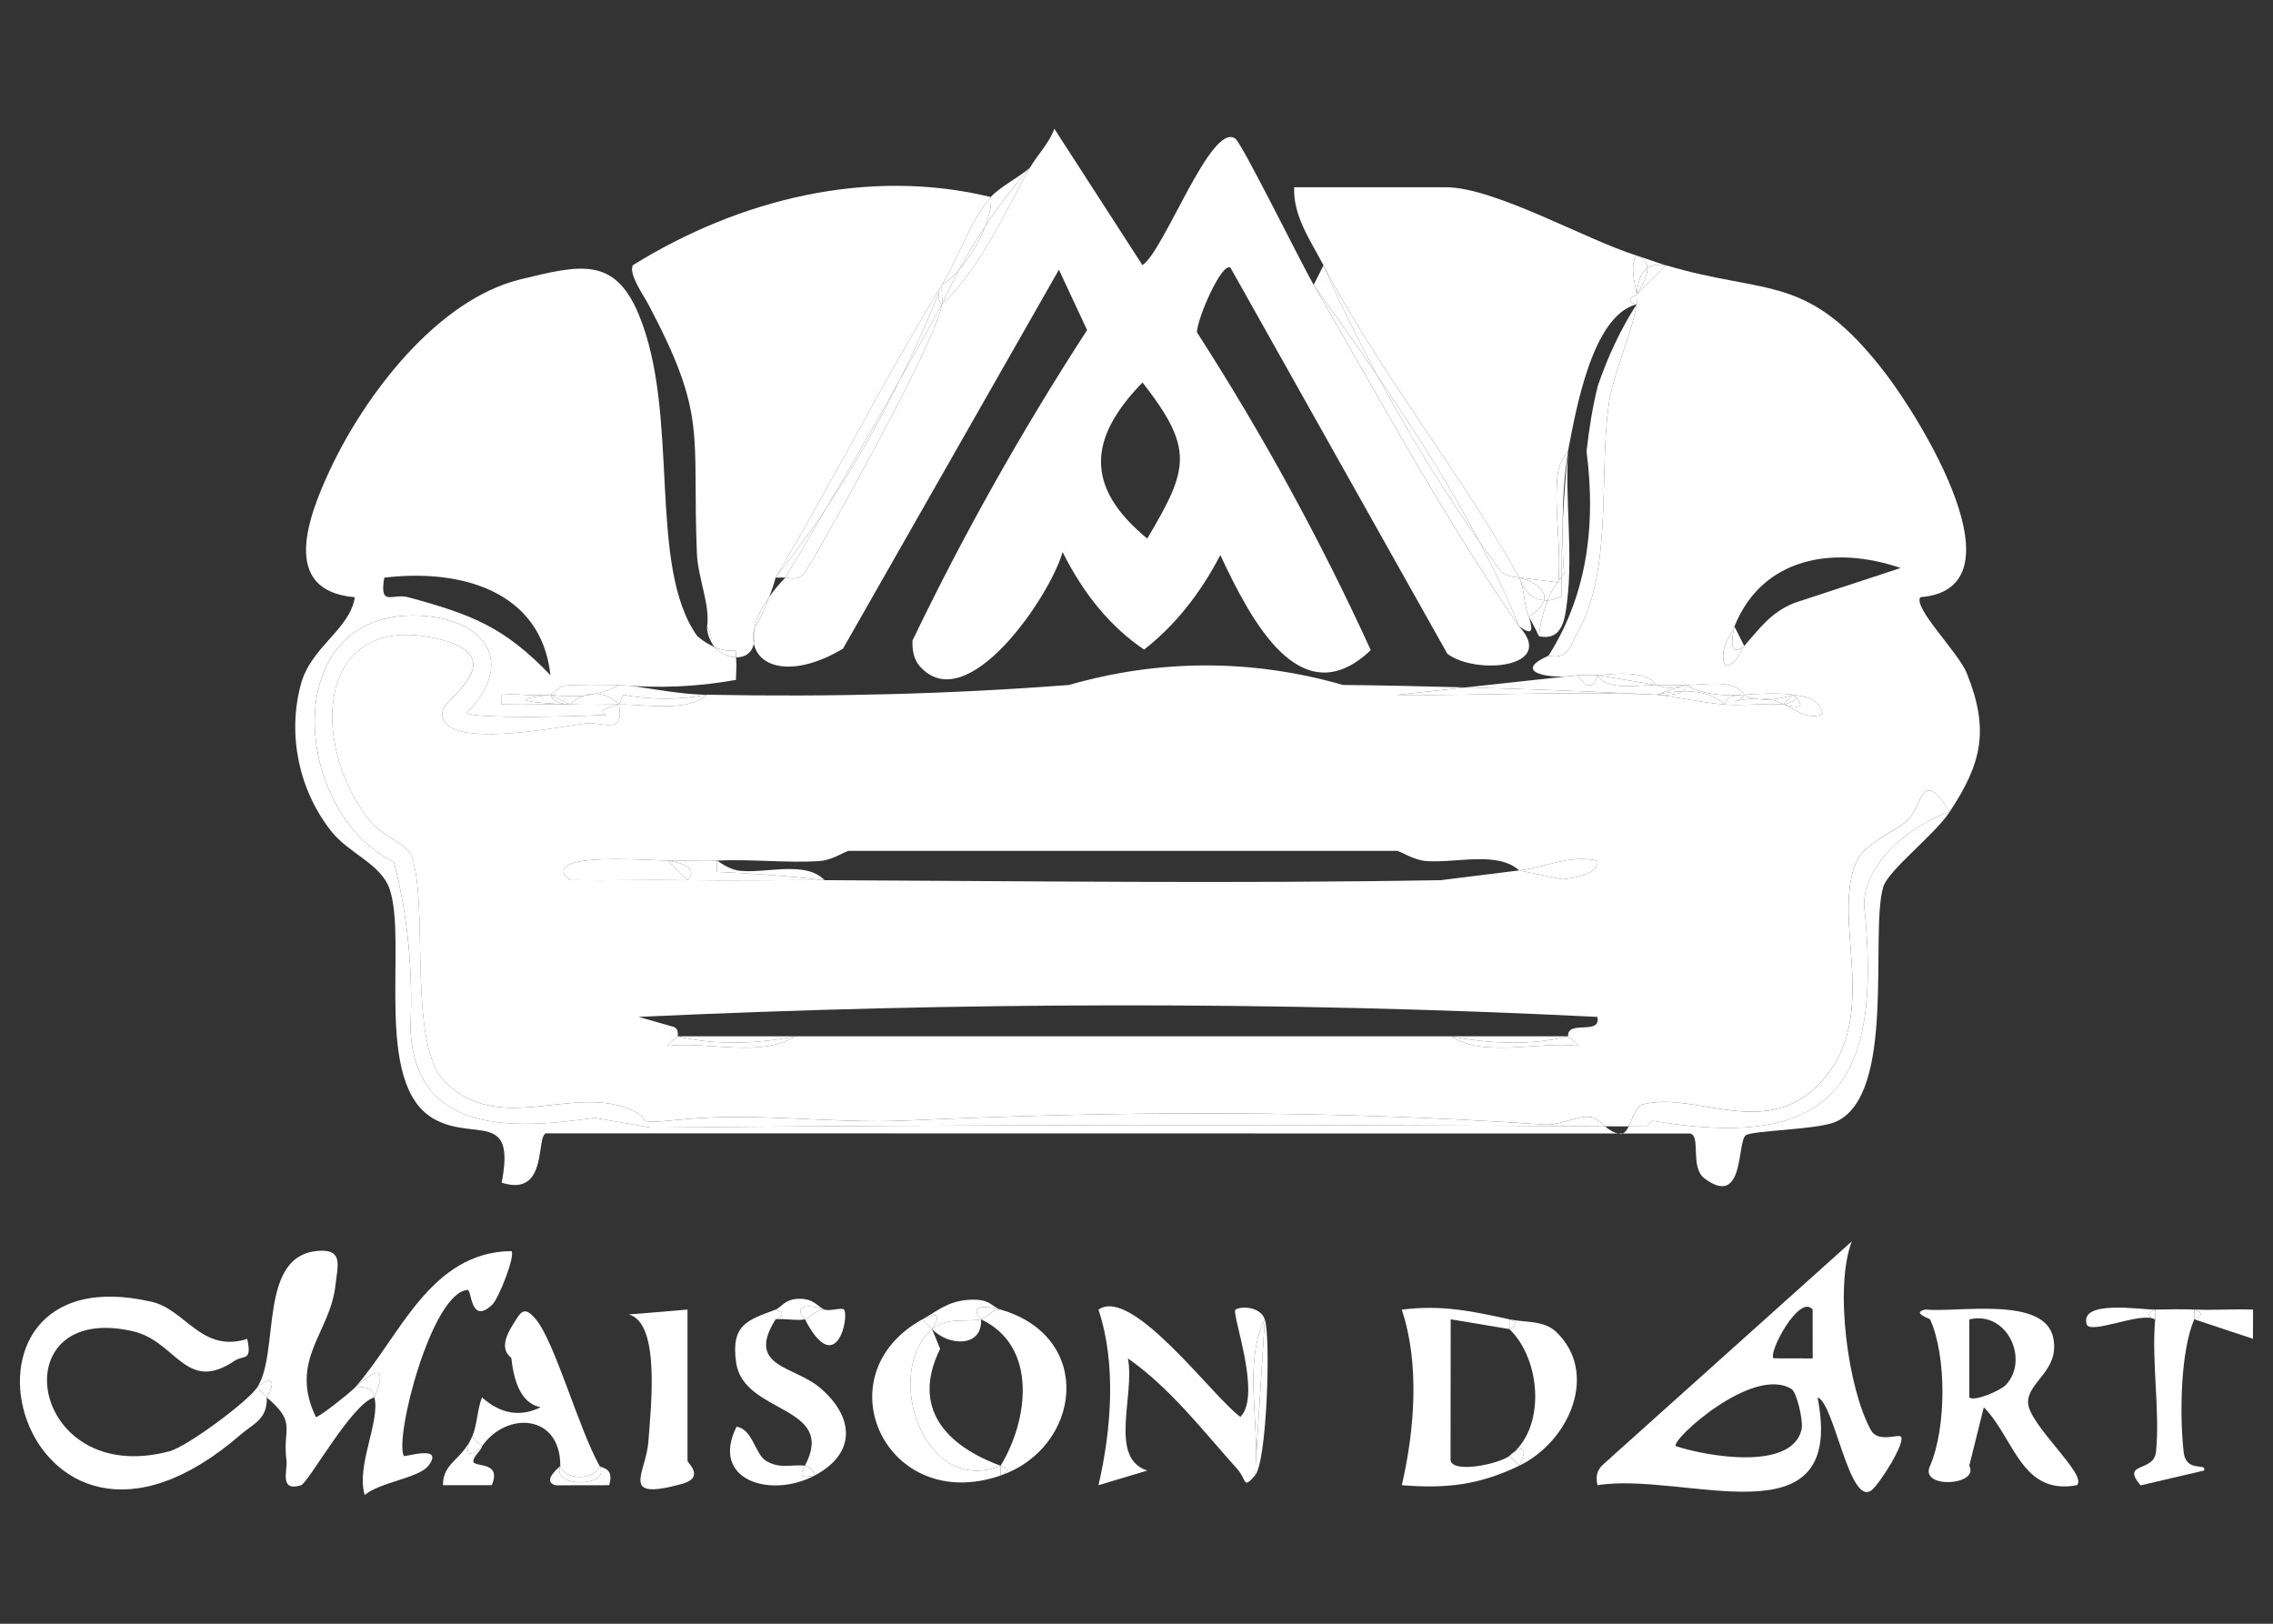 <?xml version="1.0" encoding="iso-8859-1"?>
<!-- Generator: Adobe Illustrator 29.6.1, SVG Export Plug-In . SVG Version: 9.03 Build 0)  -->
<svg version="1.1" id="Layer_1" xmlns="http://www.w3.org/2000/svg" xmlns:xlink="http://www.w3.org/1999/xlink" x="0px" y="0px"
	 viewBox="0 0 140 100" style="enable-background:new 0 0 140 100;" xml:space="preserve">
<rect x="0" y="0" width="140" height="100" fill="#333333" stroke="none"/>
<g>
	<path style="fill:none;" d="M47.769,35.573c-0.095,0.396-0.241,0.788-0.386,1.18c0.273-0.379,0.588-0.77,0.988-1.18H47.769z"/>
	<path style="fill:none;" d="M46.44,38.764c0.001,0.004-0.001,0.006,0,0.01c0.001-0.005,0.002-0.01,0.003-0.016
		C46.442,38.761,46.441,38.763,46.44,38.764z"/>
	<path style="fill:none;" d="M100.314,69.372c-0.483-0.003-0.97-0.001-1.453-0.004c0.276,0.234,0.559,0.413,0.845,0.441l0.238,0
		C100.093,69.745,100.21,69.583,100.314,69.372z"/>
	<path style="fill:none;" d="M42.948,39.18c0.367,0.308,0.721,0.522,1.067,0.672c-0.105-0.118-0.18-0.263-0.253-0.407
		C43.664,39.564,43.393,39.492,42.948,39.18z"/>
	<path style="fill:none;" d="M65.849,42.185c5.588-1.608,11.285-1.602,16.874,0c2.498,0.022,5.021,0.084,7.545,0.151l6.246-0.679
		c-1.557,0.087-3.193-0.367-1.136-1.275c-0.176-0.409-0.438-0.789-0.603-1.202c-0.193-0.483-0.409-0.801-0.603-1.202
		c0.262,0.918,0.215,1.167-0.603,0.601c2.35,2.55-2.686,3.012-4.426,1.678L75.789,16.483c-0.524-0.363-2.023,3.049-2.068,3.974
		c4.062,6.314,7.632,12.84,10.709,19.58c-4.335,4.119-7.414-1.918-9.266-5.856c-1.261,2.425-2.826,4.365-4.694,5.82
		c-2.03-1.365-3.704-3.368-5.021-6.008c-0.743,2.68-5.884,10.315-8.794,7.038c-0.385-0.434-0.473-1.024-0.45-1.587
		c3.151-6.554,6.736-12.927,10.753-19.119l-1.735-3.719l-13.3,23.34c-2.877,1.721-5.154,1.287-5.489-0.309
		c-0.137,0.622-0.593,0.855-1.097,0.843l0.022,0.501l-0.029,0.889c-2.36,0.428-4.761,0.532-7.203,0.313
		c1.113,0.009,3.474,0.593,5.424,0.601C51.246,42.937,58.678,42.737,65.849,42.185z"/>
	<path style="fill:#FFFFFF;" d="M100.802,18.744c-0.367,2.114-1.461,4.19-1.744,6.375c-0.556,4.294,0.243,10.056-1.871,13.792
		c-0.46,0.813-0.573,1.742-1.809,1.471c-2.057,0.908-0.421,1.362,1.136,1.275l0.672-0.073c0.398-0.028,0.809,0.034,1.205,0
		c1.066-0.092,3.021-0.326,3.616,0.601c0.603,0.008,1.206-0.007,1.808,0c1.137,0.014,2.96-0.407,3.616,0.601
		c0.827-0.067,2.249-0.124,3.013,0c0.812,0.132,1.66,0.24,1.808,1.196c-0.959,0.461-2.059-0.567-2.411-0.595
		c-1.191-0.094-2.424,0.091-3.616,0c-1.413-0.108-3.551-0.571-4.219-0.601c-5.287-0.24-10.673,0.066-15.979,0.01l4.24-0.461
		c-2.525-0.067-5.047-0.129-7.545-0.151c-5.589-1.602-11.286-1.608-16.874,0c-7.17,0.552-14.603,0.752-22.298,0.601
		c-1.19,1.089-3.724,0.588-5.424,0.601c0.337,1.937-0.983,1.031-2.11,1.174c-1.6,0.203-9.343,1.775-8.736-0.866
		c0.147-0.642,4.397-3.3-0.437-4.381c-7.338-1.64-7.855,6.481-4.052,11.253c0.739,0.928,2.315,1.405,2.586,2.229
		c1.05,3.196-0.313,11.559,2.066,13.867c3.226,3.13,7.393,0.404,10.864,1.484c2.506,0.78-0.092,1.167,3.74,0.793
		c4.599-0.448,9.16,0.277,13.757,0.07c13.359-0.6,25.968-0.656,39.3,0.247c1.032,0.07,2.114-0.6,2.896-0.46
		c0.272,0.049,0.562,0.317,0.86,0.57c0.483,0.003,0.97,0.001,1.453,0.004c0.251-0.507,0.444-1.251,0.91-1.367
		c3.297-0.82,7.653,2.351,11.034-1.472c3.636-4.112,0.475-9.922,2.111-13.522c0.455-1.001,2.155-1.709,3.03-2.408
		c1.035-0.827,0.888-3.512,2.687-0.605c1.986-2.993,2.461-5.061,1.046-8.557c-0.504-1.247-3.316-4.023-2.853-4.658
		c6.524-0.531-0.023-11.023-2.15-13.792c-4.796-6.241-7.174-4.764-13.519-6.652l-1.808,1.803
		C100.782,18.341,100.836,18.552,100.802,18.744z M96.584,63.823c0.005,0.084,0.537,0.313,0.611,0.589
		c-2.452-0.299-5.711,0.749-7.843-0.589c-13.449,0-26.928,0-40.377,0c-2.132,1.338-5.39,0.29-7.843,0.589
		c0.074-0.28,0.602-0.498,0.611-0.589c0.027-0.265-0.006-0.52-0.303-0.596l-2.104-0.6c19.627-0.916,39.432-0.98,59.053,0
		C98.619,63.801,96.518,62.774,96.584,63.823z M96.229,54.151l-2.658-0.546c-1.539,0.19-3.146,0.39-4.821,0.601
		c-12.624,0.22-25.338,0.058-37.967,0c-2.805-0.013-5.633,0.038-8.437,0c-2.402-0.032-4.827,0.026-7.229-0.003
		c-0.97-0.738,0.003-1.089,0.888-1.2c1.451-0.182,3.599-0.056,5.135,0.001c1,0.038,2.017-0.063,3.013,0
		c2.1-0.114,4.251,0.163,6.351,0.022c0.779-0.052,1.576-0.623,1.784-0.623h33.748c0.203,0,1.013,0.563,1.785,0.624
		c1.854,0.147,4.404-0.635,5.748,0.578c1.495-0.142,3.118-1.002,4.818-0.595C98.497,53.887,96.812,54.088,96.229,54.151z
		 M106.829,38.579c1.723-4.281,6.137-5.001,10.24-3.599l-6.562,2.157c-1.467,0.6-2.116,1.562-3.076,2.644
		c-0.321,0.361-0.467,1.23-1.199,1.202C105.895,39.871,106.525,39.335,106.829,38.579z"/>
	<path style="fill:#FFFFFF;" d="M120.087,49.999c-2.257,0.745-5.383,3.118-5.26,5.842c1.127,11.007-1.956,15.054-13.059,13.184
		l-0.367,0.351c-0.361-0.003-0.726-0.001-1.087-0.003c-0.104,0.211-0.221,0.373-0.37,0.436l4.153,0.001
		c0.683,0.121-0.022,2.092,0.887,2.766c2.476,1.836,1.991-2.204,2.538-2.655c0.366-0.302,4.368-0.34,5.505-0.818
		c3.813-1.603,2.124-11.623,2.965-14.473C116.298,53.591,119.122,51.452,120.087,49.999z"/>
	<path style="fill:#FFFFFF;" d="M99.886,69.841c0.021-0.005,0.038-0.024,0.058-0.032l-0.238,0
		C99.766,69.815,99.825,69.854,99.886,69.841z"/>
	<path style="fill:#FFFFFF;" d="M40.08,69.442l-3.461-0.6c-5.021,0.721-11.069,1.043-11.341-5.503
		c0.166-3.584-0.173-7.002-1.019-10.256c-6.195-2.988-7.194-15.14,1.146-15.177c4.118-0.018,6.62,2.637,3.347,5.987
		c0.17,0.407,7.312,0.226,8.608,0.127c-0.494-0.151-0.238-0.363,0.767-0.633c-1.002,0.008-2.012,0.024-3.013,0
		c-1.4-0.034-2.816,0.031-4.216-0.006v-0.589c0.982-0.1,2.036,0.117,3.01-0.006c0.131-0.016,0.472-0.535,0.991-0.572
		c0.883-0.065,2.274-0.037,3.227-0.029c2.442,0.219,4.843,0.115,7.203-0.313l0.029-0.889l-0.022-0.501
		c-0.463-0.011-0.963-0.226-1.321-0.63c-0.346-0.15-0.701-0.363-1.067-0.672c-3.102-4.351-1.026-13.656-3.616-19.835
		c-1.493-3.562-3.614-3.031-7.27-2.142c-5.141,1.25-9.592,7.14-11.738,11.734c-1.331,2.85-3.11,7.454,1.533,7.844
		c-0.32,2.018-2.708,3.032-3.332,5.384c-0.83,3.123-0.111,6.482,1.856,9.003c1.09,1.397,3.102,2.037,3.622,3.6
		c1.103,3.318-1.05,11.978,2.704,14.131c2.473,1.419,5.073-0.571,4.191,3.937c2.907,0.931,2.085-2.922,2.747-3.039l66.06,0.011
		c-0.286-0.028-0.569-0.207-0.845-0.441C79.379,69.245,59.79,69.263,40.08,69.442z M23.667,35.577
		c4.606-0.562,9.674,0.747,10.236,6.007c-2.859-2.992-4.876-3.748-8.763-4.803C24.168,36.518,23.36,37.422,23.667,35.577z"/>
	<path style="fill:#FFFFFF;" d="M95.106,69.258c-13.332-0.903-25.941-0.847-39.3-0.247c-4.597,0.207-9.158-0.518-13.757-0.07
		c-3.832,0.374-1.234-0.014-3.74-0.793c-3.472-1.08-7.638,1.646-10.864-1.484c-2.379-2.308-1.017-10.671-2.066-13.867
		c-0.271-0.824-1.846-1.302-2.586-2.229c-3.803-4.772-3.286-12.894,4.052-11.253c4.834,1.081,0.585,3.739,0.437,4.381
		c-0.607,2.642,7.136,1.069,8.736,0.866c1.127-0.143,2.447,0.763,2.11-1.174c-1.005,0.271-1.261,0.482-0.767,0.633
		c-1.296,0.099-8.438,0.28-8.608-0.127c3.273-3.35,0.771-6.005-3.347-5.987c-8.34,0.037-7.34,12.189-1.146,15.177
		c0.846,3.254,1.186,6.673,1.019,10.256c0.272,6.545,6.32,6.223,11.341,5.503l3.461,0.6c19.71-0.179,39.299-0.197,58.781-0.074
		c-0.298-0.253-0.588-0.521-0.86-0.57C97.22,68.658,96.137,69.328,95.106,69.258z"/>
	<path style="fill:#FFFFFF;" d="M117.4,50.604c-0.876,0.7-2.576,1.407-3.03,2.408c-1.636,3.599,1.525,9.409-2.111,13.522
		c-3.381,3.823-7.738,0.652-11.034,1.472c-0.466,0.116-0.659,0.86-0.91,1.367c0.361,0.002,0.726,0.001,1.087,0.003l0.367-0.351
		c11.103,1.871,14.186-2.177,13.059-13.184c-0.123-2.724,3.003-5.097,5.26-5.842C118.288,47.091,118.435,49.777,117.4,50.604z"/>
	<path style="fill:#FFFFFF;" d="M49.621,35.195c-0.43,0.705-1.212,0.323-1.249,0.379c-0.401,0.409-0.715,0.8-0.988,1.18
		c-0.249,0.674-0.544,1.344-0.941,2.006c-0.001,0.005-0.002,0.01-0.003,0.016c0.051,0.342,0.045,0.629-0.007,0.864
		c0.334,1.595,2.612,2.03,5.489,0.309l13.3-23.34l1.735,3.719c-4.018,6.192-7.602,12.565-10.753,19.119
		c-0.023,0.563,0.065,1.153,0.45,1.587c2.91,3.276,8.051-4.359,8.794-7.038c1.317,2.64,2.991,4.643,5.021,6.008
		c1.868-1.455,3.433-3.395,4.694-5.82c1.852,3.938,4.931,9.975,9.266,5.856c-3.077-6.74-6.647-13.266-10.709-19.58
		c0.045-0.925,1.544-4.337,2.068-3.974l13.355,23.773c1.74,1.334,6.777,0.872,4.426-1.678c-4.661-6.71-8.556-13.981-12.656-21.037
		c-0.779-1.341-4.411-8.721-4.832-9.012c-1.498-1.035-4.377,6.935-5.714,7.798l-5.427-8.4c-0.325,0.912-1.07,1.635-1.504,2.401
		c-1.622,2.868-2.965,6.073-5.424,8.415C57.746,20.849,51.167,32.663,49.621,35.195z M70.371,23.555
		c3.209,4.116,2.833,5.324,0.291,9.613C66.79,29.982,67.033,26.986,70.371,23.555z"/>
	<path style="fill:#FFFFFF;" d="M43.551,38.579c0.241,0.45,0.308,0.749,0.212,0.866c0.073,0.145,0.149,0.289,0.253,0.407
		c0.451,0.195,0.886,0.27,1.301,0.196l0.019,0.434c0.504,0.012,0.959-0.222,1.097-0.843c-0.054-0.258-0.047-0.549,0.007-0.864
		c-0.001-0.004,0.001-0.006,0-0.01c0.001-0.002,0.002-0.003,0.003-0.005c0.103-0.588,0.406-1.264,0.941-2.006
		c0.144-0.392,0.291-0.784,0.386-1.18c3.522-5.932,6.634-12.118,10.245-18.031c1.067-1.747,1.662-3.81,3.013-5.409
		c-7.613-1.843-15.525,0.154-22.041,4.193c-0.306,0.508,0.656,1.866,0.948,2.419c3.663,6.924,2.683,7.813,2.989,15.348
		C42.983,35.557,43.753,37.288,43.551,38.579z"/>
	<path style="fill:#FFFFFF;" d="M44.016,39.852c0.357,0.404,0.857,0.619,1.321,0.63l-0.019-0.434
		C44.901,40.122,44.466,40.046,44.016,39.852z"/>
	<path style="fill:#FFFFFF;" d="M46.443,38.759c0.397-0.662,0.692-1.332,0.941-2.006C46.849,37.495,46.546,38.172,46.443,38.759z"/>
	<path style="fill:#FFFFFF;" d="M46.433,39.638c0.052-0.234,0.058-0.522,0.007-0.864C46.387,39.089,46.379,39.381,46.433,39.638z"/>
	<path style="fill:#FFFFFF;" d="M95.92,35.86c0.021-0.031,0.046-0.057,0.067-0.087c0.188-2.103-0.298-4.557-0.042-6.573
		c0.112-0.88,0.611-1.304,0.637-1.44c0.481-2.476,1.478-8.325,4.219-9.016c-0.52-0.147-0.506-0.348,0-0.601
		c0.031-0.309-0.512-1.697,0-2.404c-3.13-0.981-8.751-4.207-11.752-4.207H79.71c-0.073,1.77,1.026,3.311,1.808,4.808
		c3.452,6.608,8.688,13.128,12.053,19.234L95.92,35.86z"/>
	<path style="fill:#FFFFFF;" d="M100.802,18.143c-0.506,0.253-0.52,0.454,0,0.601C100.836,18.552,100.782,18.341,100.802,18.143z"/>
	<path style="fill:#FFFFFF;" d="M99.309,89.681c-0.585,0.573-1.146,0.778-0.914,1.787c5.369-0.869,15.348,3.719,13.554-5.403
		c1.02,0.288,1.955,6.73,3.321,5.717c0.479-0.355,2.143-2.983,1.805-3.313c-0.164-0.16-1.402,0.397-1.838-0.388
		c-1.409-2.533-2.269-8.825-1.178-11.631 M110.961,88.042c-0.59,2.557-5.831,1.657-7.746,1.018
		c-0.294-0.394,4.777-5.002,7.138-3.508C110.666,85.75,111.085,87.503,110.961,88.042z M109.242,83.654
		c-0.37-0.324,1.605-4.02,2.405-2.999l0.001,3.005L109.242,83.654z"/>
	<path style="fill:#FFFFFF;" d="M10.425,89.383c-8.65,2.279-10.437-9.256-2.255-7.401c2.696,0.611,3.263,3.858,6.275,1.827
		c0.563-0.38,1.094,0.068,0.782-1.35c-2.8,0.887-3.81-1.802-5.85-2.278c-14.189-3.315-8.222,19.999,5.439,8.177
		c0.795-0.688,1.663-0.946,1.616-2.295c-0.213-0.182-0.385-0.421-0.603-0.601C15.26,86.311,11.541,89.089,10.425,89.383z"/>
	<path style="fill:#FFFFFF;" d="M126.471,82.42c-0.503-2.622-5.792-1.579-7.889-1.77c-0.883,0.192,0.299,0.57,0.299,0.604
		c1.012,2.243,1.013,6.644,0,9.016c-0.706,1.45,3.069,1.232,2.411,0l0.897-3.602c1.891,1.928,2.303,5.434,5.73,4.801
		c0.714-0.623-3.007-3.743-3.005-5.107C124.915,85.076,126.856,84.427,126.471,82.42z M123.539,85.297
		c-0.344,0.359-1.982,1.044-2.244,0.762l0-4.803C123.651,80.699,125.004,83.77,123.539,85.297z"/>
	<path style="fill:#FFFFFF;" d="M77.902,81.253c-0.286-0.822-1.518-0.811-1.808-0.595c-0.269,0.201,1.653,5.269,0.304,6.603
		c-1.635-1.153-6.682-8.087-8.741-6.603c1.113,3.32,0.795,7.397,0.002,10.809l3.009-0.901c-2.407-0.758-0.751-4.656-1.197-6.909
		c2.647,1.866,4.592,4.429,6.73,6.806c0.608,0.676,0.331,1.291,1.098,0.406C77.639,87.81,76.541,83.967,77.902,81.253z"/>
	<path style="fill:#FFFFFF;" d="M21.855,85.461c-0.225,0.251-2.299,1.91-2.404,1.803c-1.674-3.521,0.89-5.166,1.211-8.113
		c0.127-1.172,0.485-2.173-0.925-2.122c-3.917,0.142-2.458,6.264-3.907,8.432c0.882-0.781,1.21-0.432,0.603,0.601
		c1.882,1.606,0.948,1.847,1.214,3.909c0.073,0.57-0.469,1.918,0.888,1.504c0.454-0.138,3.158-5.08,4.526-5.413
		C22.881,85.352,22.437,85.417,21.855,85.461z"/>
	<path style="fill:#FFFFFF;" d="M15.829,85.461c0.218,0.18,0.389,0.419,0.603,0.601C17.04,85.028,16.711,84.679,15.829,85.461z"/>
	<path style="fill:#FFFFFF;" d="M24.874,89.668c-0.593-1.113,1.704-10.061,3.923-10.227c0.269-0.02,0.163,2.179,1.508,0.923
		c0.42-0.393,1.46-3.065,1.19-3.315c-5.049,0.068-6.882,5.329-9.64,8.411c1.454-1.31,1.965-1.28,1.205,0.601
		c0.373,1.474-1.142,4.219-0.596,6.01c0.927-0.784,3.351-1.051,3.92-1.8C27.403,88.935,24.918,89.751,24.874,89.668z"/>
	<path style="fill:#FFFFFF;" d="M21.855,85.461c0.582-0.044,1.026-0.109,1.205,0.601C23.821,84.181,23.31,84.151,21.855,85.461z"/>
	<path style="fill:#FFFFFF;" d="M43.551,38.579c-0.012,0.326,0.081,0.608,0.212,0.866C43.859,39.328,43.792,39.029,43.551,38.579z"
		/>
	<path style="fill:#FFFFFF;" d="M89.343,89.926l0.009-8.675l3.616,0.603v-0.601c-2.222-0.488-4.18-0.916-6.629-0.595
		c1.112,3.32,0.794,7.397,0.002,10.809c2.743,0.224,4.764-0.011,7.23-1.198l-0.603-0.601C92.264,90.184,89.453,90.752,89.343,89.926
		z"/>
	<path style="fill:#FFFFFF;" d="M94.173,37.978c-0.316-0.656-0.285-1.828-0.603-2.404c-0.512-0.052-0.957-0.154-1.164-0.432
		c-0.434-0.581-0.868-1.191-1.301-1.806c0.91,1.725,1.746,3.472,2.465,5.243C94.388,39.145,94.435,38.896,94.173,37.978z"/>
	<path style="fill:#FFFFFF;" d="M81.518,16.34l-0.603,1.202c1.3,1.826,2.621,3.696,3.922,5.599
		C83.588,20.822,82.455,18.513,81.518,16.34z"/>
	<path style="fill:#FFFFFF;" d="M91.105,33.335c-2.209-3.141-4.375-6.676-6.269-10.194c-1.3-1.903-2.622-3.773-3.922-5.599
		c4.099,7.056,7.995,14.327,12.656,21.037C92.851,36.807,92.015,35.06,91.105,33.335z"/>
	<path style="fill:#FFFFFF;" d="M91.105,33.335c0.433,0.616,0.867,1.225,1.301,1.806c0.208,0.278,0.652,0.38,1.164,0.432
		c-3.365-6.106-8.601-12.625-12.053-19.234c0.937,2.173,2.071,4.482,3.319,6.801C87.085,26.433,89.258,29.833,91.105,33.335z"/>
	<path style="fill:#FFFFFF;" d="M91.105,33.335c-1.847-3.502-4.02-6.903-6.269-10.194C86.73,26.66,88.896,30.194,91.105,33.335z"/>
	<path style="fill:#FFFFFF;" d="M42.346,80.652l-3.623,0.301c1.96,0.505,1.37,5.663,1.214,7.815c-0.144,1.99-1.836,3.678,2.034,2.63
		c1.496-0.405,0.375-1.297,0.375-1.429V80.652z"/>
	<path style="fill:#FFFFFF;" d="M57.412,81.854l-0.603-0.601c-6.228,3.446-2.221,12.059,4.821,9.617v-0.601
		C56.859,92.19,54.361,84.505,57.412,81.854z"/>
	<path style="fill:#FFFFFF;" d="M50.489,85.453c-1.586-1.337-4.567-1.259-2.719-4.2v-0.601c-1.717,0.654-2.768,0.91-2.428,3.27
		c0.46,3.195,6.224,2.596,4.236,6.346c0.278,0.037,0.543,0.312,0.603,0.601C52.777,89.492,52.608,87.24,50.489,85.453z"/>
	<path style="fill:#FFFFFF;" d="M61.63,80.652c-0.466-0.037-0.973,0.555-1.205,0.601c3.535,1.672,2.899,6.242,1.205,9.016
		c0.518,0.171,0.51,0.372,0,0.601C66.602,89.146,67.451,82.341,61.63,80.652z"/>
	<path style="fill:#FFFFFF;" d="M61.63,90.269v0.601C62.14,90.641,62.148,90.44,61.63,90.269z"/>
	<path style="fill:#FFFFFF;" d="M36.922,90.269c-1.3-2.338-2.74-7.606-3.917-9.017c-0.76-0.912-0.945-0.42-1.449,0.385
		c-0.989,1.583-0.042,1.909-0.059,2.021c0.199,1.825,0.802,2.827,1.808,3.005c-1.254,0.624-2.46,0.423-3.616-0.601
		c-0.293,0.714-0.297,1.711-0.603,2.404c0.089,0.244,0.606,0.553,0.603,0.601c1.509-2.16,4.828-1.996,4.821,1.202
		C34.706,91.168,36.672,91.205,36.922,90.269z"/>
	<path style="fill:#FFFFFF;" d="M135.153,80.652c-0.797-0.033-1.613-0.015-2.411,0v0.601c-0.232,2.613,0.306,5.617,0.052,8.16
		c-0.128,1.286-2.187,0.604-0.949,2.065l3.908-0.912c0.197-0.514-1.106,0.175-1.257-1.151c-0.252-2.206-0.202-6.203,0.657-8.162
		V80.652z"/>
	<path style="fill:#FFFFFF;" d="M92.968,81.253c0.526,0.171,0.519,0.371,0,0.601c1.98,1.904,2.256,6.16,0,7.814
		c0.847-0.797,1.157-0.461,0.603,0.601c3.098-1.492,4.939-5.733,2.258-8.261C95.076,81.299,93.88,81.454,92.968,81.253z"/>
	<path style="fill:#FFFFFF;" d="M92.968,89.668l0.603,0.601C94.125,89.207,93.815,88.871,92.968,89.668z"/>
	<path style="fill:#FFFFFF;" d="M92.968,81.253v0.601C93.486,81.625,93.494,81.424,92.968,81.253z"/>
	<path style="fill:#FFFFFF;" d="M63.438,10.329c-0.635,0.566-1.929,1.233-2.411,1.803c0.058,0.502-0.089,1.141-0.342,1.802
		C61.522,12.677,62.432,11.469,63.438,10.329z"/>
	<path style="fill:#FFFFFF;" d="M58.014,18.744c0.326-0.724,0.68-1.429,1.051-2.121c-0.348,0.393-0.708,0.719-1.051,0.919
		C57.981,17.936,58.064,18.354,58.014,18.744z"/>
	<path style="fill:#FFFFFF;" d="M59.066,16.623c-0.372,0.692-0.725,1.397-1.051,2.121c2.459-2.342,3.801-5.547,5.424-8.415
		c-1.006,1.14-1.916,2.347-2.752,3.605C60.323,14.885,59.723,15.881,59.066,16.623z"/>
	<path style="fill:#FFFFFF;" d="M59.066,16.623c0.497-0.926,1.042-1.819,1.62-2.689c0.253-0.661,0.399-1.3,0.342-1.802
		c-1.351,1.6-1.946,3.662-3.013,5.409C58.357,17.342,58.717,17.017,59.066,16.623z"/>
	<path style="fill:#FFFFFF;" d="M59.066,16.623c0.658-0.743,1.257-1.738,1.62-2.689C60.108,14.804,59.563,15.697,59.066,16.623z"/>
	<path style="fill:#FFFFFF;" d="M49.577,90.269c-0.779-0.105-1.54,0.225-2.39-0.3c-0.71-0.439-0.811-1.944-1.821-2.103
		c-1.644,3.293,2.094,4.448,4.814,3.004C49.416,91.018,49.179,90.987,49.577,90.269z"/>
	<path style="fill:#FFFFFF;" d="M49.577,90.269c-0.398,0.718-0.161,0.749,0.603,0.601C50.121,90.582,49.856,90.306,49.577,90.269z"
		/>
	<path style="fill:#FFFFFF;" d="M77.299,90.87c0.745-0.859,0.973-8.553,0.603-9.617L77.299,90.87z"/>
	<path style="fill:#FFFFFF;" d="M77.299,90.87l0.603-9.617C76.541,83.967,77.639,87.81,77.299,90.87z"/>
	<path style="fill:#FFFFFF;" d="M29.087,88.466c-0.656,1.488-1.807,1.599-1.805,3.002h3.007c0.651-1.539-1.155-1.062-1.136-1.483
		c0.014-0.321,0.522-0.7,0.536-0.918C28.836,89.89,28.513,89.557,29.087,88.466z"/>
	<path style="fill:#FFFFFF;" d="M29.087,88.466c-0.575,1.091-0.251,1.425,0.603,0.601C29.693,89.019,29.177,88.71,29.087,88.466z"/>
	<path style="fill:#FFFFFF;" d="M57.412,81.854c0.863-0.75,2.109-0.42,3.013-0.601c-0.779-0.873,0.27-0.86,1.205-0.601
		c-0.569-0.165-0.629-0.708-2.01-0.598c-1.27,0.101-1.849,0.667-2.811,1.199C57.796,80.835,57.972,80.893,57.412,81.854z"/>
	<path style="fill:#FFFFFF;" d="M56.809,81.253l0.603,0.601C57.972,80.893,57.796,80.835,56.809,81.253z"/>
	<path style="fill:#FFFFFF;" d="M60.425,81.253c0.232-0.046,0.74-0.638,1.205-0.601C60.695,80.393,59.646,80.38,60.425,81.253z"/>
	<path style="fill:#FFFFFF;" d="M135.153,81.253l3.613,1.199l0.007-1.798c-1.201-0.048-2.418,0.048-3.619-0.003
		C135.679,80.823,135.672,81.024,135.153,81.253z"/>
	<path style="fill:#FFFFFF;" d="M135.153,80.652v0.601C135.672,81.024,135.679,80.823,135.153,80.652z"/>
	<path style="fill:#FFFFFF;" d="M132.742,80.652c-0.853,0.016-4.641-0.625-4.222,0.895c0.191,0.692,3.334-0.792,4.222-0.294
		C132.216,81.083,132.224,80.882,132.742,80.652z"/>
	<path style="fill:#FFFFFF;" d="M132.742,81.253v-0.601C132.224,80.882,132.216,81.083,132.742,81.253z"/>
	<path style="fill:#FFFFFF;" d="M51.986,80.654c-0.122-0.149-0.906,0.115-1.203-0.002c-0.468-0.041-0.977,0.555-1.205,0.601
		C51.512,84.969,52.325,81.067,51.986,80.654z"/>
	<path style="fill:#FFFFFF;" d="M47.769,81.253c0.574-0.071,1.28,0.106,1.808,0c-0.793-0.876,0.284-0.944,1.205-0.601
		c-0.413-0.161-0.623-0.659-1.511-0.665c-0.937-0.007-1.124,0.521-1.502,0.665C48.296,80.823,48.288,81.024,47.769,81.253z"/>
	<path style="fill:#FFFFFF;" d="M47.769,80.652v0.601C48.288,81.024,48.296,80.823,47.769,80.652z"/>
	<path style="fill:#FFFFFF;" d="M49.577,81.253c0.228-0.046,0.737-0.642,1.205-0.601C49.862,80.309,48.784,80.378,49.577,81.253z"/>
	<path style="fill:#FFFFFF;" d="M36.922,90.269c0.781,1.314-3.004,1.414-2.411,0c0,0.062-1.191,0.927-0.299,1.205l3.31-0.006
		C37.852,90.342,37.021,90.448,36.922,90.269z"/>
	<path style="fill:#FFFFFF;" d="M36.922,90.269c-0.25,0.936-2.216,0.899-2.411,0C33.917,91.683,37.703,91.583,36.922,90.269z"/>
	<path style="fill:#FFFFFF;" d="M101.464,16.513c0.259-0.172,0.596-0.264,1.146-0.173c-0.622-0.185-1.203-0.412-1.808-0.601
		C101.238,15.867,101.453,16.128,101.464,16.513z"/>
	<path style="fill:#FFFFFF;" d="M100.802,18.143l1.808-1.803c-0.55-0.091-0.887,0.001-1.146,0.173
		C101.475,16.916,101.259,17.457,100.802,18.143z"/>
	<path style="fill:#FFFFFF;" d="M100.802,18.143c0.084-0.795,0.24-1.35,0.662-1.63c-0.01-0.385-0.226-0.646-0.662-0.774
		C100.29,16.446,100.833,17.834,100.802,18.143z"/>
	<path style="fill:#FFFFFF;" d="M101.464,16.513c-0.422,0.28-0.578,0.835-0.662,1.63C101.259,17.457,101.475,16.916,101.464,16.513z
		"/>
	<path style="fill:#FFFFFF;" d="M97.719,27.798c0.641,4.932-0.139,9.126-2.341,12.583c1.236,0.271,1.349-0.658,1.809-1.471
		c2.114-3.736,1.315-9.498,1.871-13.792c0.283-2.185,1.376-4.261,1.744-6.375c-1.013,1.59-1.791,3.268-2.386,5.015
		C98.079,25.09,97.871,26.462,97.719,27.798z"/>
	<path style="fill:#FFFFFF;" d="M95.988,35.773c-0.022,0.03-0.046,0.056-0.067,0.087l0.065,0.008
		C95.988,35.837,95.985,35.804,95.988,35.773z"/>
	<path style="fill:#FFFFFF;" d="M100.802,18.744"/>
	<path style="fill:#FFFFFF;" d="M102.007,42.786l1.808-0.601c-0.665,0.228-1.268,0.228-1.808,0c-1.137-0.014-2.96,0.408-3.616-0.601
		c-0.189,0.886-0.727,0.791-1.205,0c-0.214,0.037-0.442,0.06-0.672,0.073l-6.246,0.679C94.153,42.439,98.059,42.576,102.007,42.786z
		"/>
	<path style="fill:#FFFFFF;" d="M96.514,41.657c0.23-0.013,0.458-0.036,0.672-0.073L96.514,41.657z"/>
	<path style="fill:#FFFFFF;" d="M98.392,41.584c-0.397,0.034-0.807-0.028-1.205,0C97.664,42.375,98.202,42.47,98.392,41.584z"/>
	<path style="fill:#FFFFFF;" d="M103.815,42.185c-0.603-0.007-1.206,0.008-1.808,0C102.548,42.413,103.151,42.413,103.815,42.185z"
		/>
	<path style="fill:#FFFFFF;" d="M86.029,42.797c5.306,0.055,10.692-0.251,15.979-0.01c-3.948-0.21-7.854-0.348-11.739-0.45
		L86.029,42.797z"/>
	<path style="fill:#FFFFFF;" d="M36.005,53.003c-0.885,0.111-1.858,0.463-0.888,1.2c2.402,0.029,4.827-0.029,7.229,0.003
		l-1.205-1.202C39.603,52.946,37.456,52.82,36.005,53.003z"/>
	<path style="fill:#FFFFFF;" d="M93.57,53.605l2.658,0.546c0.583-0.062,2.268-0.264,2.16-1.141
		C96.688,52.603,95.065,53.463,93.57,53.605z"/>
	<path style="fill:#FFFFFF;" d="M43.551,42.786c-1.949-0.008-4.311-0.592-5.424-0.601c-0.426,0.255-0.916,0.42-1.44,0.537
		c0.522,0.018,1.04,0.231,1.44,0.665l0.246-0.594C40.127,43.11,41.853,43.107,43.551,42.786z"/>
	<path style="fill:#FFFFFF;" d="M33.908,42.786l1.205,0.601c0.259-0.28,0.571-0.443,0.897-0.549
		C35.37,42.905,34.676,42.897,33.908,42.786z"/>
	<path style="fill:#FFFFFF;" d="M43.551,42.786c-1.698,0.321-3.424,0.324-5.178,0.008l-0.246,0.594
		C39.827,43.374,42.361,43.875,43.551,42.786z"/>
	<path style="fill:#FFFFFF;" d="M36.011,42.838c-0.326,0.107-0.638,0.27-0.897,0.549c1.002,0.024,2.011,0.008,3.013,0
		c-0.401-0.435-0.919-0.647-1.44-0.665C36.468,42.771,36.246,42.813,36.011,42.838z"/>
	<path style="fill:#FFFFFF;" d="M36.011,42.838c0.222-0.073,0.446-0.123,0.676-0.116c0.525-0.117,1.014-0.282,1.44-0.537
		c-0.953-0.008-2.344-0.036-3.227,0.029c-0.519,0.038-0.861,0.556-0.991,0.572C34.676,42.897,35.37,42.905,36.011,42.838z"/>
	<path style="fill:#FFFFFF;" d="M36.011,42.838c0.235-0.025,0.458-0.067,0.676-0.116C36.457,42.714,36.233,42.765,36.011,42.838z"/>
	<path style="fill:#FFFFFF;" d="M44.153,53.004c-0.997-0.063-2.013,0.038-3.013,0c1.335,0.217,1.736,0.618,1.205,1.202
		c2.804,0.038,5.632-0.013,8.437,0c-2.192-0.248-4.408-0.419-6.646-0.511L44.153,53.004z"/>
	<path style="fill:#FFFFFF;" d="M45.61,53.632c-0.766-0.07-1.374-0.623-1.456-0.628l-0.016,0.691
		c2.238,0.093,4.453,0.263,6.646,0.511C49.628,52.999,47.275,53.784,45.61,53.632z"/>
	<path style="fill:#FFFFFF;" d="M41.14,53.004l1.205,1.202C42.877,53.622,42.475,53.221,41.14,53.004z"/>
	<path style="fill:#FFFFFF;" d="M103.633,42.573c1.087-0.03,1.963,0.226,2.593,0.815c0.161-0.587,0.695-0.56,1.205-0.601
		c-1.492,0.116-2.698-0.085-3.616-0.601C103.851,42.352,103.769,42.473,103.633,42.573z"/>
	<path style="fill:#FFFFFF;" d="M102.007,42.786c0.668,0.03,2.805,0.493,4.219,0.601c-0.63-0.589-1.506-0.845-2.593-0.815
		C103.379,42.758,102.859,42.837,102.007,42.786z"/>
	<path style="fill:#FFFFFF;" d="M103.815,42.185c0.918,0.516,2.124,0.717,3.616,0.601C106.776,41.778,104.952,42.199,103.815,42.185
		z"/>
	<path style="fill:#FFFFFF;" d="M103.633,42.573c0.136-0.099,0.218-0.22,0.182-0.388l-1.808,0.601
		C102.603,42.642,103.134,42.586,103.633,42.573z"/>
	<path style="fill:#FFFFFF;" d="M103.633,42.573c-0.499,0.014-1.03,0.069-1.626,0.214C102.859,42.837,103.379,42.758,103.633,42.573
		z"/>
	<path style="fill:#FFFFFF;" d="M41.743,63.823c-0.009,0.092-0.537,0.309-0.611,0.589c2.452-0.299,5.711,0.749,7.843-0.589
		C46.643,64.3,43.971,64.374,41.743,63.823z"/>
	<path style="fill:#FFFFFF;" d="M48.975,63.823h-7.232C43.971,64.374,46.643,64.3,48.975,63.823z"/>
	<path style="fill:#FFFFFF;" d="M89.352,63.823c2.132,1.338,5.391,0.29,7.843,0.589c-0.074-0.276-0.606-0.505-0.611-0.589
		C94.415,64.387,91.681,64.29,89.352,63.823z"/>
	<path style="fill:#FFFFFF;" d="M96.584,63.823h-7.232C91.681,64.29,94.415,64.387,96.584,63.823z"/>
	<path style="fill:#FFFFFF;" d="M108.045,43.014c-0.221-0.05-0.433-0.119-0.613-0.228c-0.137,0.268-0.539,0.468-1.205,0.601
		C106.748,43.202,107.403,43.049,108.045,43.014z"/>
	<path style="fill:#FFFFFF;" d="M109.842,43.387l0.603-0.601c-0.418,0.156-0.909,0.257-1.394,0.29
		C109.342,43.136,109.613,43.234,109.842,43.387z"/>
	<path style="fill:#FFFFFF;" d="M108.045,43.014c-0.642,0.036-1.296,0.188-1.819,0.374c1.192,0.091,2.425-0.094,3.616,0
		c-0.229-0.154-0.5-0.251-0.791-0.311C108.701,43.1,108.36,43.085,108.045,43.014z"/>
	<path style="fill:#FFFFFF;" d="M109.051,43.076c-0.318-0.065-0.659-0.082-1.006-0.062C108.36,43.085,108.701,43.1,109.051,43.076z"
		/>
	<path style="fill:#FFFFFF;" d="M109.051,43.076c0.485-0.033,0.976-0.134,1.394-0.29c-0.764-0.124-2.186-0.067-3.013,0
		c0.18,0.108,0.392,0.177,0.613,0.228C108.392,42.994,108.733,43.011,109.051,43.076z"/>
	<path style="fill:#FFFFFF;" d="M106.226,43.387c0.666-0.133,1.068-0.333,1.205-0.601C106.921,42.827,106.387,42.8,106.226,43.387z"
		/>
	<path style="fill:#FFFFFF;" d="M98.392,41.584l3.616,0.601C101.412,41.258,99.458,41.492,98.392,41.584z"/>
	<path style="fill:#FFFFFF;" d="M102.007,42.185l-3.616-0.601C99.047,42.593,100.87,42.171,102.007,42.185z"/>
	<path style="fill:#FFFFFF;" d="M109.842,43.387c0.351,0.028,1.452,1.056,2.411,0.595c-0.148-0.956-0.996-1.064-1.808-1.196
		C111.244,43.573,110.918,43.654,109.842,43.387z"/>
	<path style="fill:#FFFFFF;" d="M110.445,42.786l-0.603,0.601C110.499,43.248,110.7,43.047,110.445,42.786z"/>
	<path style="fill:#FFFFFF;" d="M109.842,43.387c1.076,0.267,1.403,0.185,0.603-0.601C110.7,43.047,110.499,43.248,109.842,43.387z"
		/>
	<path style="fill:#FFFFFF;" d="M107.431,39.781c-0.702,0.56-0.903,0.159-0.603-1.202c-0.304,0.756-0.933,1.292-0.596,2.404
		C106.964,41.011,107.111,40.142,107.431,39.781z"/>
	<path style="fill:#FFFFFF;" d="M107.431,39.781l-0.603-1.202C106.528,39.94,106.729,40.341,107.431,39.781z"/>
	<path style="fill:#FFFFFF;" d="M33.908,42.786c-2.36,0.267-1.958,0.467,1.205,0.601C34.46,43.364,34.058,43.164,33.908,42.786z"/>
	<path style="fill:#FFFFFF;" d="M33.908,42.786c-0.975,0.123-2.028-0.094-3.01,0.006v0.589c1.4,0.037,2.815-0.028,4.216,0.006
		C31.951,43.253,31.549,43.053,33.908,42.786z"/>
	<path style="fill:#FFFFFF;" d="M35.114,43.387l-1.205-0.601C34.058,43.164,34.46,43.364,35.114,43.387z"/>
	<path style="fill:#FFFFFF;" d="M58.014,18.744c-0.279-0.292-0.279-0.692,0-1.202c-0.775,2.014-1.658,3.951-2.593,5.851
		C56.287,21.846,57.157,20.322,58.014,18.744z"/>
	<path style="fill:#FFFFFF;" d="M50.927,31.233c-0.996,1.487-2.045,2.937-3.158,4.34h0.603
		C49.231,34.154,50.076,32.681,50.927,31.233z"/>
	<path style="fill:#FFFFFF;" d="M50.927,31.233c-0.851,1.448-1.696,2.921-2.555,4.34c0.037-0.056,0.819,0.326,1.249-0.379
		c1.546-2.532,8.125-14.346,8.393-16.451c-0.857,1.578-1.728,3.101-2.593,4.649C54.08,26.119,52.596,28.742,50.927,31.233z"/>
	<path style="fill:#FFFFFF;" d="M55.422,23.393c0.935-1.9,1.817-3.837,2.593-5.851c-3.611,5.914-6.723,12.099-10.245,18.031
		c1.113-1.403,2.162-2.853,3.158-4.34C52.437,28.665,53.936,26.052,55.422,23.393z"/>
	<path style="fill:#FFFFFF;" d="M50.927,31.233c1.669-2.491,3.153-5.114,4.494-7.84C53.936,26.052,52.437,28.665,50.927,31.233z"/>
	<path style="fill:#FFFFFF;" d="M58.014,18.744c0.05-0.39-0.033-0.808,0-1.202C57.735,18.052,57.735,18.453,58.014,18.744z"/>
	<path style="fill:#FFFFFF;" d="M96.246,32.293c-0.049,1.065-0.053,2.144-0.058,3.221c0.052-0.06,0.094-0.135,0.148-0.191
		C96.243,34.304,96.239,33.298,96.246,32.293z"/>
	<path style="fill:#FFFFFF;" d="M95.102,36.965c-0.078,0.321-0.368,0.665-0.929,1.012c0.193,0.401,0.41,0.719,0.603,1.202
		c0.109-0.835,0.291-1.564,0.539-2.194C95.238,36.994,95.175,36.968,95.102,36.965z"/>
	<path style="fill:#FFFFFF;" d="M96.246,32.293c0.011-1.525,0.097-3.04,0.338-4.533c-0.026,0.135-0.525,0.56-0.637,1.44
		c-0.257,2.016,0.229,4.47,0.042,6.573c0.065-0.089,0.13-0.177,0.2-0.258C96.193,34.437,96.197,33.358,96.246,32.293z"/>
	<path style="fill:#FFFFFF;" d="M95.102,36.965c0.073,0.003,0.135,0.029,0.213,0.021c0.168-0.426,0.374-0.794,0.605-1.126
		l-2.35-0.287C94.664,35.874,95.244,36.381,95.102,36.965z"/>
	<path style="fill:#FFFFFF;" d="M95.102,36.965c-0.679-0.026-1.161-0.484-1.532-1.392c0.318,0.577,0.287,1.749,0.603,2.404
		C94.735,37.631,95.024,37.287,95.102,36.965z"/>
	<path style="fill:#FFFFFF;" d="M95.102,36.965c0.142-0.584-0.439-1.092-1.532-1.392C93.942,36.482,94.423,36.94,95.102,36.965z"/>
	<path style="fill:#FFFFFF;" d="M96.336,35.323c-0.054,0.057-0.096,0.131-0.148,0.191c-0.002,0.409-0.026,0.812-0.022,1.223
		c-0.316,0.145-0.595,0.222-0.85,0.248c-0.248,0.63-0.43,1.359-0.539,2.194c1.489,0.334,1.621-1.138,1.747-2.147
		c0.369-2.966-0.134-6.263,0.061-9.273c-0.157,1.498-0.268,3.01-0.338,4.533C96.239,33.298,96.243,34.304,96.336,35.323z"/>
	<path style="fill:#FFFFFF;" d="M96.165,36.737c-0.004-0.411,0.02-0.814,0.022-1.223c-0.07,0.082-0.135,0.17-0.2,0.258
		c-0.003,0.031,0,0.065-0.003,0.095L95.92,35.86c-0.231,0.332-0.438,0.7-0.605,1.126C95.57,36.96,95.849,36.882,96.165,36.737z"/>
	<path style="fill:#FFFFFF;" d="M57.905,83.07l-0.494-1.216c-3.05,2.651-0.553,10.336,4.219,8.415
		C58.332,89.06,56.084,86.755,57.905,83.07z"/>
	<path style="fill:#FFFFFF;" d="M60.425,81.253c-0.905,0.181-2.151-0.149-3.013,0.601C58.378,82.891,60.515,83.027,60.425,81.253z"
		/>
</g>
</svg>

